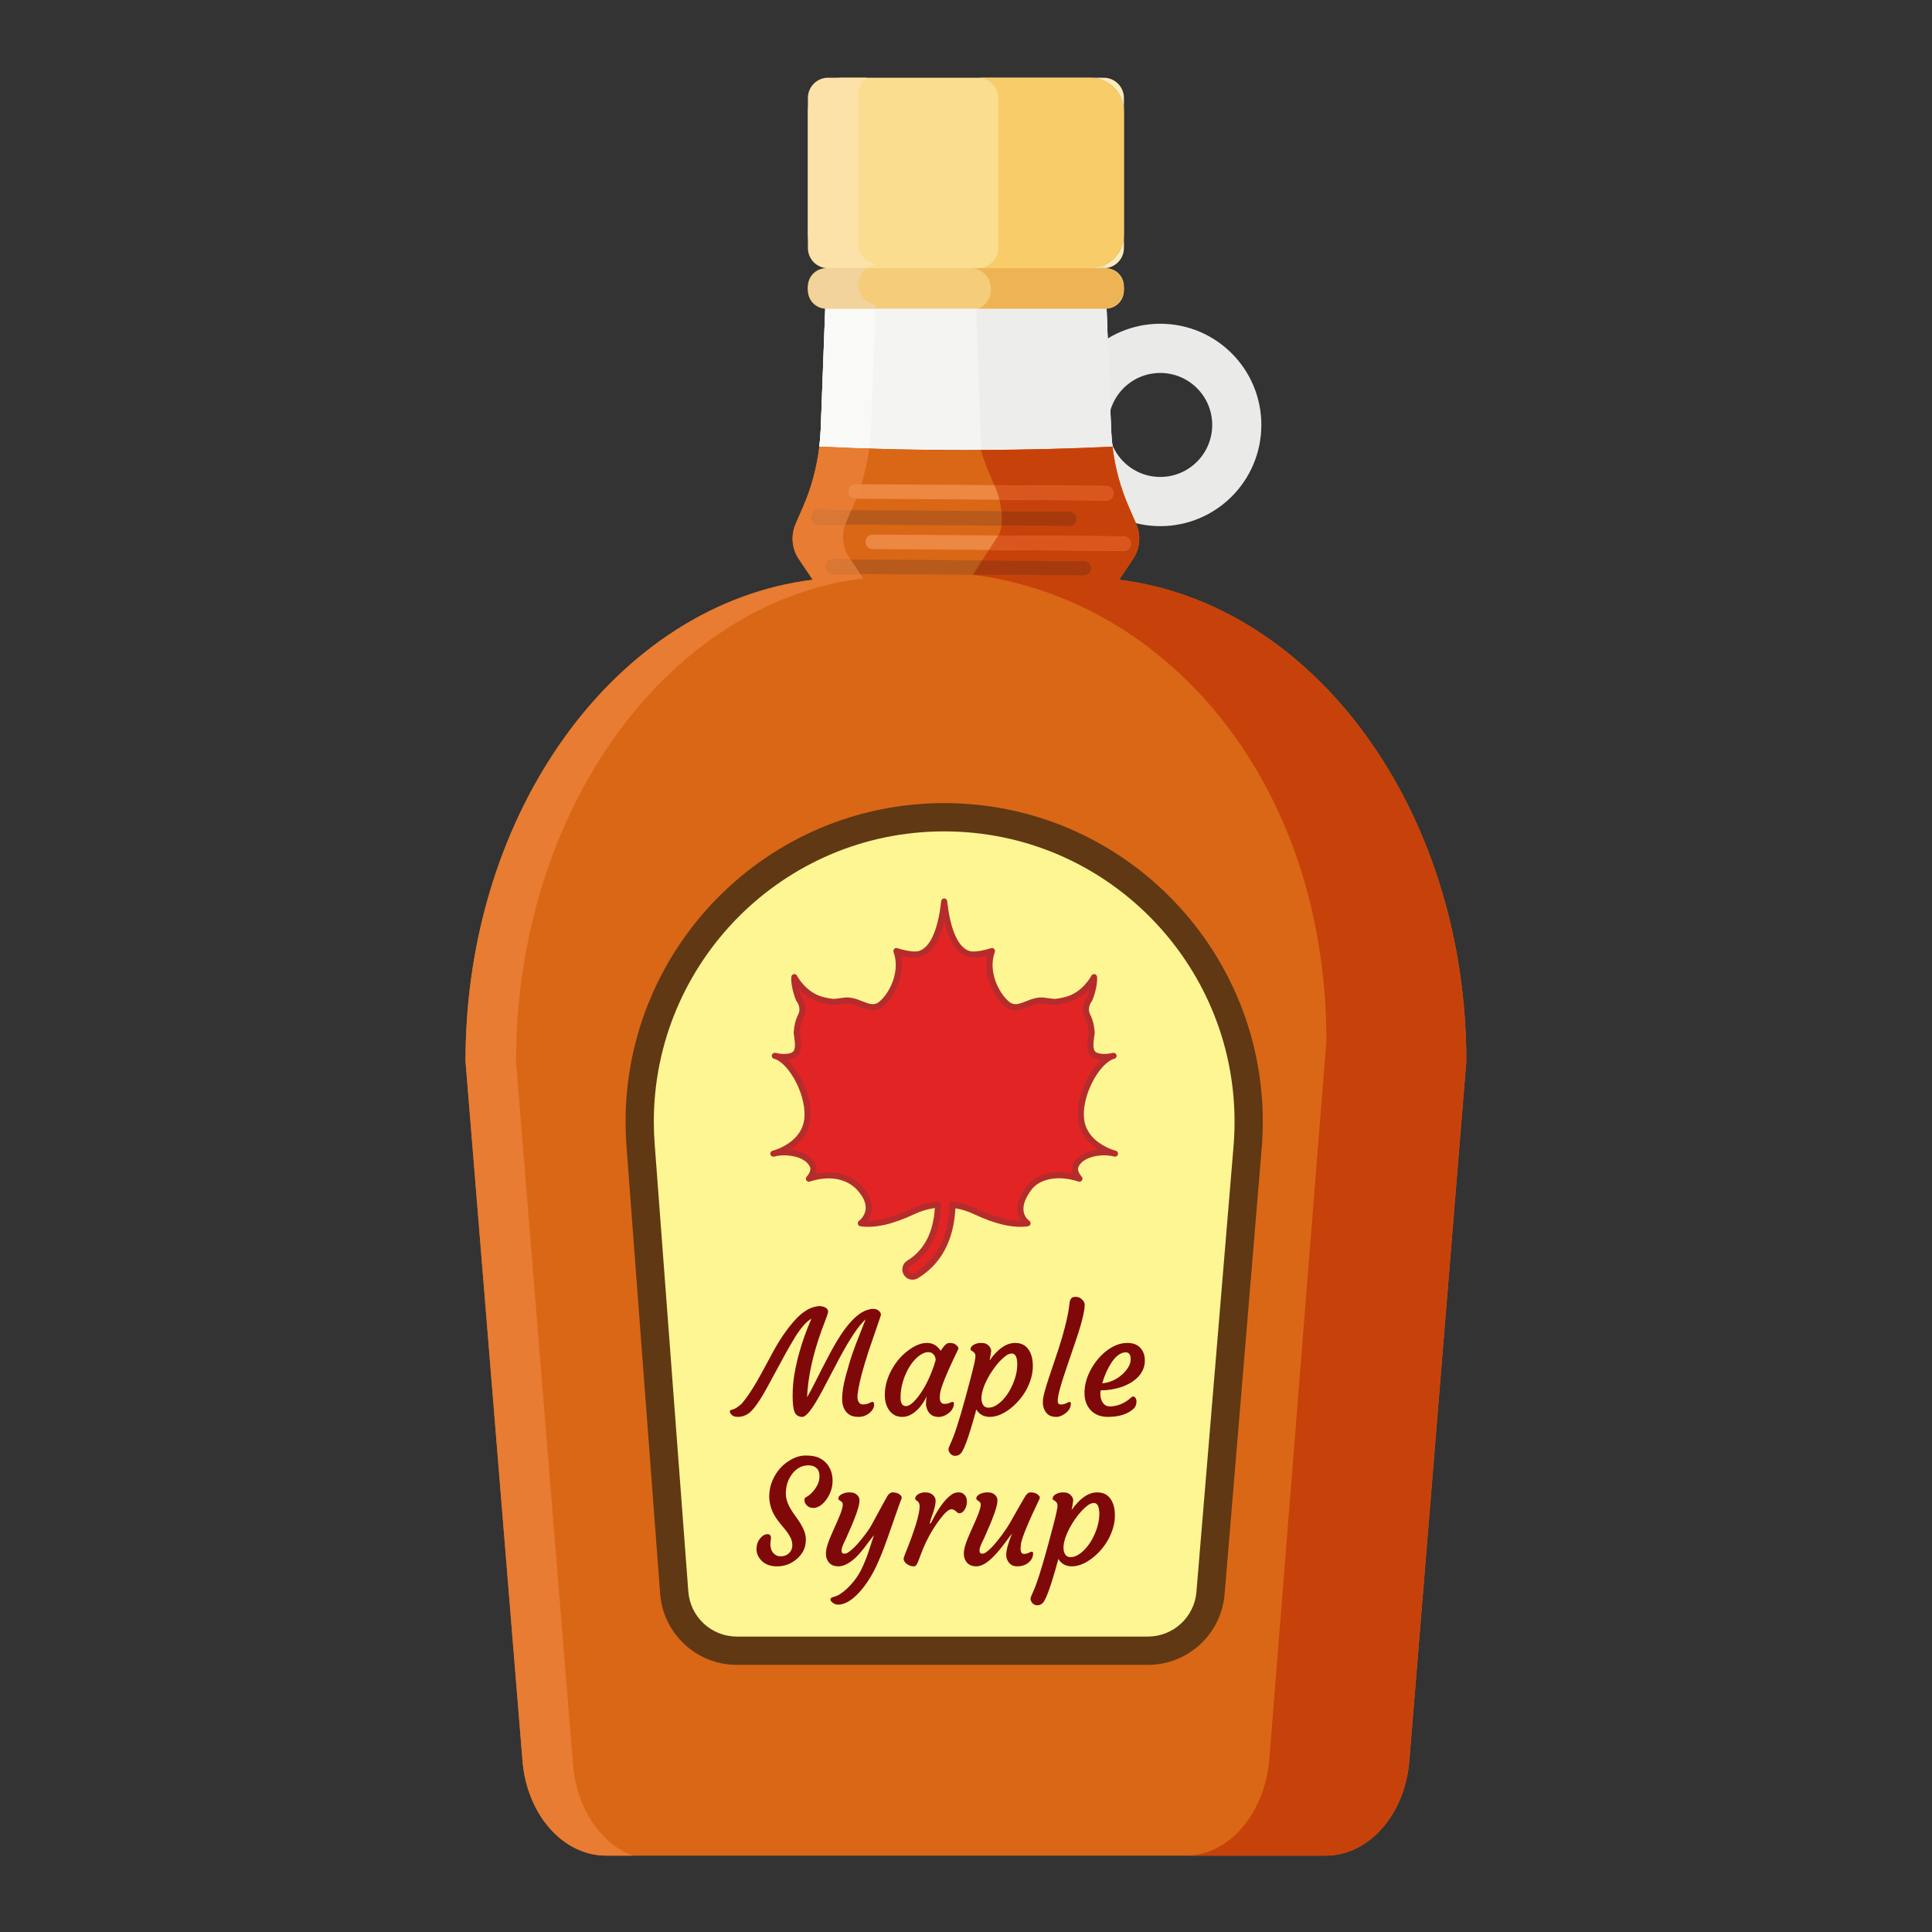 <svg xmlns="http://www.w3.org/2000/svg" xmlns:xlink="http://www.w3.org/1999/xlink" width="500" zoomAndPan="magnify" viewBox="0 0 375 375" height="500" preserveAspectRatio="xMidYMid meet" version="1.0"><rect x="0" y="0" width="375" height="375" fill="#333333" stroke="none"/><defs><clipPath id="7ffd6effc9"><path d="M 90.359 86 L 284.609 86 L 284.609 360.551 L 90.359 360.551 Z M 90.359 86 " clip-rule="nonzero"/></clipPath><clipPath id="e4dc269567"><path d="M 90.359 86 L 169 86 L 169 360.551 L 90.359 360.551 Z M 90.359 86 " clip-rule="nonzero"/></clipPath><clipPath id="0998814ff5"><path d="M 188 86 L 284.609 86 L 284.609 360.551 L 188 360.551 Z M 188 86 " clip-rule="nonzero"/></clipPath></defs><path fill="#eaeae8" d="M 225.207 92.574 C 219.641 92.574 215.129 88.055 215.129 82.48 C 215.129 76.906 219.641 72.391 225.207 72.391 C 230.777 72.391 235.289 76.906 235.289 82.48 C 235.289 88.055 230.777 92.574 225.207 92.574 M 225.207 62.84 C 214.371 62.84 205.59 71.633 205.59 82.48 C 205.59 93.328 214.371 102.125 225.207 102.125 C 236.043 102.125 244.828 93.328 244.828 82.48 C 244.828 71.633 236.043 62.84 225.207 62.84 " fill-opacity="1" fill-rule="nonzero"/><path fill="#f4f4f2" d="M 215.938 86.688 C 215.793 85.5 215.699 84.301 215.652 83.102 L 213.441 23.645 L 161.523 23.645 L 159.312 83.102 C 159.266 84.301 159.172 85.5 159.027 86.688 C 167.422 87.105 177.133 87.348 187.484 87.348 C 197.832 87.348 207.543 87.105 215.938 86.688 " fill-opacity="1" fill-rule="nonzero"/><path fill="#f4f4f2" d="M 215.938 86.688 C 215.793 85.5 215.699 84.301 215.652 83.102 L 213.441 23.645 L 161.523 23.645 L 159.312 83.102 C 159.266 84.301 159.172 85.5 159.027 86.688 C 167.422 87.105 177.133 87.348 187.484 87.348 C 197.832 87.348 207.543 87.105 215.938 86.688 " fill-opacity="1" fill-rule="nonzero"/><path fill="#ededeb" d="M 190.547 87.34 C 190.441 86.27 190.363 85.191 190.328 84.113 L 189.492 59.914 L 214.629 59.914 C 214.684 59.914 214.738 59.91 214.789 59.91 L 215.652 83.102 C 215.699 84.301 215.793 85.5 215.938 86.688 C 208.379 87.062 199.746 87.297 190.547 87.34 M 214.496 52.062 L 189.219 52.062 L 214.23 52.062 C 214.324 52.062 214.41 52.059 214.496 52.051 L 214.496 52.062 " fill-opacity="1" fill-rule="nonzero"/><path fill="#f9f9f7" d="M 168.836 85.965 C 168.98 84.773 169.078 83.578 169.121 82.375 L 169.984 59.145 C 168.086 58.871 166.625 57.242 166.625 55.266 C 166.625 53.188 168.234 51.488 170.273 51.352 L 170.277 51.324 C 168.234 51.188 166.625 49.492 166.625 47.414 L 166.625 23.645 L 161.523 23.645 L 159.312 83.102 C 159.266 84.301 159.172 85.5 159.027 86.688 C 162.082 86.844 165.312 86.973 168.68 87.07 C 168.738 86.703 168.793 86.336 168.836 85.965 " fill-opacity="1" fill-rule="nonzero"/><g clip-path="url(#7ffd6effc9)"><path fill="#da6716" d="M 217.219 112.531 L 219.988 108.41 C 221.27 106.496 221.488 103.883 220.547 101.715 L 219.078 98.336 C 217.484 94.676 216.426 90.742 215.938 86.688 C 207.543 87.105 197.832 87.348 187.484 87.348 C 177.133 87.348 167.422 87.105 159.027 86.688 C 158.539 90.742 157.48 94.676 155.887 98.336 L 154.418 101.715 C 153.477 103.883 153.695 106.496 154.977 108.41 L 157.746 112.531 C 119.914 117.188 90.352 157.242 90.352 205.965 L 101.418 341.777 C 102.27 352.23 109.277 360.176 117.641 360.176 L 257.324 360.176 C 265.688 360.176 272.695 352.23 273.547 341.777 L 284.613 205.965 C 284.613 157.242 255.051 117.188 217.219 112.531 " fill-opacity="1" fill-rule="nonzero"/></g><path fill="#fadd8f" d="M 211.598 52.062 L 163.367 52.062 C 159.75 52.062 156.812 49.121 156.812 45.5 L 156.812 21.652 C 156.812 18.027 159.75 15.086 163.367 15.086 L 211.598 15.086 C 215.215 15.086 218.152 18.027 218.152 21.652 L 218.152 45.5 C 218.152 49.121 215.215 52.062 211.598 52.062 " fill-opacity="1" fill-rule="nonzero"/><path fill="#fcebbc" d="M 214.496 52.051 L 214.473 51.398 C 216.652 50.332 218.152 48.09 218.152 45.5 L 218.152 21.652 C 218.152 18.027 215.215 15.086 211.598 15.086 L 214.23 15.086 C 216.398 15.086 218.152 16.848 218.152 19.016 L 218.152 48.137 C 218.152 50.219 216.539 51.918 214.496 52.051 " fill-opacity="1" fill-rule="nonzero"/><path fill="#eadaad" d="M 214.23 52.062 L 189.828 52.062 L 211.598 52.062 C 212.629 52.062 213.605 51.824 214.473 51.398 L 214.496 52.051 C 214.41 52.059 214.324 52.062 214.23 52.062 " fill-opacity="1" fill-rule="nonzero"/><path fill="#f7cc69" d="M 211.598 52.062 L 189.828 52.062 C 191.996 52.062 193.75 50.305 193.75 48.137 L 193.75 19.016 C 193.75 16.848 191.996 15.086 189.828 15.086 L 211.598 15.086 C 215.215 15.086 218.152 18.027 218.152 21.652 L 218.152 45.5 C 218.152 48.09 216.652 50.332 214.473 51.398 C 213.605 51.824 212.629 52.062 211.598 52.062 " fill-opacity="1" fill-rule="nonzero"/><path fill="#f4cc7a" d="M 214.629 59.914 L 160.336 59.914 C 158.387 59.914 156.812 58.332 156.812 56.387 L 156.812 55.586 C 156.812 53.641 158.387 52.062 160.336 52.062 L 214.629 52.062 C 216.578 52.062 218.152 53.641 218.152 55.586 L 218.152 56.387 C 218.152 58.332 216.578 59.914 214.629 59.914 " fill-opacity="1" fill-rule="nonzero"/><path fill="#edb354" d="M 214.23 59.914 L 189.941 59.914 C 191.344 59.316 192.332 57.922 192.332 56.297 L 192.332 55.988 C 192.332 53.82 190.578 52.062 188.41 52.062 L 214.23 52.062 C 216.398 52.062 218.152 53.82 218.152 55.988 C 218.152 58.156 216.398 59.914 214.23 59.914 " fill-opacity="1" fill-rule="nonzero"/><path fill="#b75a1c" d="M 210.418 111.715 L 210.406 111.715 L 161.715 111.379 C 160.938 111.375 160.312 110.738 160.32 109.961 C 160.324 109.184 160.953 108.562 161.727 108.562 L 161.734 108.562 L 210.426 108.898 C 211.203 108.906 211.824 109.543 211.82 110.32 C 211.816 111.09 211.191 111.715 210.418 111.715 " fill-opacity="1" fill-rule="nonzero"/><path fill="#b75a1c" d="M 207.613 102.121 L 207.602 102.121 L 158.91 101.781 C 158.137 101.777 157.512 101.141 157.516 100.367 C 157.52 99.594 158.148 98.969 158.922 98.969 L 158.934 98.969 L 207.621 99.305 C 208.398 99.309 209.023 99.945 209.016 100.723 C 209.012 101.5 208.387 102.121 207.613 102.121 " fill-opacity="1" fill-rule="nonzero"/><path fill="#ed8843" d="M 218.094 106.918 L 218.09 106.918 L 169.395 106.582 C 168.621 106.578 167.996 105.941 168 105.164 C 168.004 104.395 168.633 103.766 169.402 103.766 L 169.414 103.766 L 218.105 104.105 C 218.883 104.109 219.508 104.746 219.504 105.523 C 219.496 106.297 218.867 106.918 218.094 106.918 " fill-opacity="1" fill-rule="nonzero"/><path fill="#ed8843" d="M 214.723 97.133 L 214.711 97.133 L 166.023 96.797 C 165.246 96.789 164.621 96.156 164.625 95.379 C 164.633 94.605 165.258 93.98 166.035 93.98 L 166.039 93.98 L 214.734 94.32 C 215.508 94.324 216.133 94.957 216.129 95.738 C 216.125 96.508 215.496 97.133 214.723 97.133 " fill-opacity="1" fill-rule="nonzero"/><path fill="#fef693" d="M 222.816 320.398 L 143.016 320.398 C 136.645 320.398 131.344 315.484 130.871 309.121 L 124.332 222.234 C 121.754 187.906 148.879 158.625 183.266 158.625 C 217.84 158.625 245.035 188.211 242.16 222.707 L 234.957 309.215 C 234.434 315.535 229.152 320.398 222.816 320.398 " fill-opacity="1" fill-rule="nonzero"/><path fill="#603813" d="M 222.816 320.398 L 222.816 317.656 L 143.016 317.656 C 138.078 317.656 133.973 313.844 133.602 308.914 L 127.07 222.031 C 126.957 220.578 126.906 219.141 126.906 217.715 C 126.906 202.297 133.156 188.219 143.332 177.977 C 153.516 167.742 167.586 161.371 183.266 161.371 C 198.961 161.371 213.031 167.75 223.207 177.988 C 233.387 188.234 239.625 202.309 239.625 217.711 C 239.625 219.285 239.562 220.875 239.43 222.484 L 232.227 308.988 C 231.82 313.887 227.727 317.656 222.816 317.656 L 222.816 323.148 C 230.582 323.145 237.043 317.188 237.691 309.445 L 244.891 222.938 C 245.039 221.18 245.109 219.438 245.109 217.711 C 245.109 200.805 238.25 185.34 227.098 174.117 C 215.949 162.891 200.465 155.879 183.266 155.883 C 166.082 155.879 150.598 162.887 139.449 174.105 C 128.289 185.324 121.422 200.793 121.422 217.715 C 121.422 219.281 121.48 220.855 121.598 222.441 L 128.133 309.324 C 128.719 317.121 135.207 323.145 143.016 323.148 L 222.816 323.148 L 222.816 320.398 " fill-opacity="1" fill-rule="nonzero"/><path fill="#f1b48a" d="M 168.727 87.074 C 168.715 87.074 168.699 87.07 168.68 87.07 C 168.699 87.07 168.715 87.07 168.727 87.074 " fill-opacity="1" fill-rule="nonzero"/><path fill="#f3b68c" d="M 168.68 87.07 C 167.441 87.035 166.219 86.992 165.016 86.949 C 166.219 86.992 167.441 87.035 168.68 87.07 " fill-opacity="1" fill-rule="nonzero"/><g clip-path="url(#e4dc269567)"><path fill="#e77c32" d="M 122.824 360.176 L 117.641 360.176 C 109.277 360.176 102.27 352.23 101.418 341.777 L 90.352 205.965 C 90.352 157.242 119.914 117.188 157.746 112.531 L 154.977 108.41 C 154.223 107.281 153.836 105.918 153.836 104.543 C 153.836 103.578 154.031 102.609 154.418 101.715 L 155.887 98.336 C 157.48 94.676 158.539 90.742 159.027 86.688 C 160.957 86.785 162.957 86.871 165.016 86.949 C 166.219 86.992 167.441 87.035 168.68 87.07 C 168.699 87.07 168.715 87.074 168.727 87.074 C 168.398 89.43 167.883 91.746 167.184 93.988 L 166.039 93.98 L 166.035 93.98 C 165.258 93.98 164.633 94.605 164.625 95.379 C 164.621 96.156 165.246 96.789 166.023 96.797 L 166.191 96.797 C 166.035 97.199 165.867 97.598 165.699 97.992 L 165.254 99.012 L 158.934 98.969 L 158.922 98.969 C 158.148 98.969 157.52 99.594 157.516 100.367 C 157.512 101.141 158.137 101.777 158.91 101.781 L 164.059 101.816 C 163.32 103.902 163.586 106.309 164.785 108.109 L 165.109 108.59 L 161.734 108.562 L 161.727 108.562 C 160.953 108.562 160.324 109.184 160.32 109.961 C 160.312 110.738 160.938 111.375 161.715 111.379 L 166.996 111.414 L 167.555 112.254 C 129.723 116.926 100.16 157.164 100.16 206.113 L 111.227 342.539 C 111.914 351.023 116.625 357.863 122.824 360.176 " fill-opacity="1" fill-rule="nonzero"/></g><path fill="#d97735" d="M 166.996 111.414 L 161.715 111.379 C 160.938 111.375 160.312 110.738 160.32 109.961 C 160.324 109.184 160.953 108.562 161.727 108.562 L 161.734 108.562 L 165.109 108.59 L 166.996 111.414 " fill-opacity="1" fill-rule="nonzero"/><path fill="#d97735" d="M 164.059 101.816 L 158.91 101.781 C 158.137 101.777 157.512 101.141 157.516 100.367 C 157.52 99.594 158.148 98.969 158.922 98.969 L 158.934 98.969 L 165.254 99.012 L 164.227 101.383 C 164.164 101.527 164.109 101.672 164.059 101.816 " fill-opacity="1" fill-rule="nonzero"/><path fill="#ee8944" d="M 166.191 96.797 L 166.023 96.797 C 165.246 96.789 164.621 96.156 164.625 95.379 C 164.633 94.605 165.258 93.98 166.035 93.98 L 166.039 93.98 L 167.184 93.988 C 166.883 94.941 166.555 95.875 166.191 96.797 " fill-opacity="1" fill-rule="nonzero"/><path fill="#fce2a9" d="M 160.73 52.062 L 168.281 52.062 C 168.852 51.66 169.535 51.402 170.277 51.352 L 170.277 51.324 C 168.234 51.188 166.625 49.492 166.625 47.414 L 166.625 18.289 C 166.625 16.965 167.277 15.801 168.277 15.086 L 160.73 15.086 C 158.566 15.086 156.812 16.848 156.812 19.016 L 156.812 48.137 C 156.812 50.305 158.566 52.062 160.73 52.062 " fill-opacity="1" fill-rule="nonzero"/><path fill="#df9d6d" d="M 190.363 87.344 C 190.363 87.34 190.363 87.34 190.363 87.34 C 190.422 87.34 190.484 87.34 190.547 87.34 C 196.219 87.312 201.672 87.215 206.797 87.055 C 201.617 87.219 196.098 87.316 190.363 87.344 " fill-opacity="1" fill-rule="nonzero"/><path fill="#d9986a" d="M 190.547 87.34 C 199.746 87.297 208.379 87.062 215.938 86.688 C 213.035 86.832 209.98 86.957 206.797 87.055 C 201.672 87.215 196.219 87.312 190.547 87.34 " fill-opacity="1" fill-rule="nonzero"/><g clip-path="url(#0998814ff5)"><path fill="#c7420a" d="M 257.324 360.176 L 230.16 360.176 C 238.527 360.176 245.535 352.023 246.387 341.309 L 257.453 202.02 C 257.453 152.051 226.66 116.34 188.828 111.566 L 210.406 111.715 L 210.418 111.715 C 211.191 111.715 211.816 111.09 211.82 110.32 C 211.824 109.543 211.203 108.906 210.426 108.898 L 190.633 108.762 L 191.945 106.738 L 218.09 106.918 L 218.094 106.918 C 218.867 106.918 219.496 106.297 219.504 105.523 C 219.508 104.746 218.883 104.109 218.105 104.105 L 193.75 103.938 C 194.074 103.445 194.27 102.781 194.371 102.027 L 207.602 102.121 L 207.613 102.121 C 208.387 102.121 209.012 101.5 209.016 100.723 C 209.023 99.945 208.398 99.309 207.621 99.305 L 194.367 99.215 C 194.285 98.449 194.148 97.688 193.984 96.988 L 214.711 97.133 L 214.723 97.133 C 215.496 97.133 216.125 96.508 216.129 95.738 C 216.133 94.957 215.508 94.324 214.734 94.32 L 192.988 94.172 L 191.918 91.637 C 191.324 90.242 190.805 88.805 190.363 87.344 C 199.633 87.301 208.324 87.066 215.938 86.688 C 216.426 90.742 217.484 94.676 219.078 98.336 L 220.547 101.715 C 220.934 102.609 221.129 103.578 221.129 104.543 C 221.129 105.918 220.742 107.281 219.988 108.41 L 217.219 112.531 C 255.051 117.188 284.613 157.242 284.613 205.965 L 273.547 341.777 C 272.695 352.23 265.688 360.176 257.324 360.176 " fill-opacity="1" fill-rule="nonzero"/></g><path fill="#a73a0c" d="M 210.418 111.715 L 210.406 111.715 L 188.828 111.566 L 190.633 108.762 L 210.426 108.898 C 211.203 108.906 211.824 109.543 211.82 110.32 C 211.816 111.09 211.191 111.715 210.418 111.715 " fill-opacity="1" fill-rule="nonzero"/><path fill="#a73a0c" d="M 207.613 102.121 L 207.602 102.121 L 194.371 102.027 C 194.48 101.168 194.469 100.188 194.367 99.215 L 207.621 99.305 C 208.398 99.309 209.023 99.945 209.016 100.723 C 209.012 101.5 208.387 102.121 207.613 102.121 " fill-opacity="1" fill-rule="nonzero"/><path fill="#d9571e" d="M 218.094 106.918 L 218.09 106.918 L 191.945 106.738 L 193.75 103.938 L 218.105 104.105 C 218.883 104.109 219.508 104.746 219.504 105.523 C 219.496 106.297 218.867 106.918 218.094 106.918 " fill-opacity="1" fill-rule="nonzero"/><path fill="#d9571e" d="M 214.723 97.133 L 214.711 97.133 L 193.984 96.988 C 193.812 96.273 193.602 95.621 193.383 95.105 L 192.988 94.172 L 214.734 94.32 C 215.508 94.324 216.133 94.957 216.129 95.738 C 216.125 96.508 215.496 97.133 214.723 97.133 " fill-opacity="1" fill-rule="nonzero"/><path fill="#f2d39c" d="M 160.73 59.914 L 169.957 59.914 L 169.984 59.145 C 168.086 58.871 166.625 57.242 166.625 55.266 C 166.625 53.938 167.277 52.77 168.281 52.062 L 160.73 52.062 C 158.566 52.062 156.812 53.82 156.812 55.988 C 156.812 58.156 158.566 59.914 160.73 59.914 " fill-opacity="1" fill-rule="nonzero"/><path fill="#e22424" d="M 209.91 217.684 C 209.066 212.828 212.902 205.781 216.152 204.938 C 216.152 204.938 213.66 205.57 212.355 204.684 C 211.051 203.797 211.977 200.801 211.895 200.336 C 211.809 199.871 211.852 198.73 211.051 197.086 C 210.246 195.441 211.473 193.961 211.473 193.961 C 211.473 193.961 212.484 191.598 212.355 189.66 C 212.355 189.66 210.52 193.281 206.707 194.129 C 204.496 194.625 204.867 194.496 202.578 194.215 C 199.844 193.883 197.645 196.715 195.453 194.855 C 193.262 192.996 191.109 188.562 192.543 184.59 C 192.543 184.59 189.504 185.609 188.016 185.156 C 187.09 184.875 184.223 183.746 183.266 174.969 C 182.309 183.746 179.445 184.875 178.516 185.156 C 177.031 185.609 173.992 184.59 173.992 184.59 C 175.426 188.562 173.27 192.996 171.078 194.855 C 168.887 196.715 166.688 193.883 163.957 194.215 C 161.668 194.496 162.039 194.625 159.828 194.129 C 156.012 193.281 154.176 189.66 154.176 189.66 C 154.051 191.598 155.062 193.961 155.062 193.961 C 155.062 193.961 156.285 195.441 155.484 197.086 C 154.684 198.73 154.727 199.871 154.641 200.336 C 154.555 200.801 155.484 203.797 154.176 204.684 C 152.871 205.57 150.383 204.938 150.383 204.938 C 153.629 205.781 157.469 212.828 156.625 217.684 C 155.805 222.379 150.453 223.836 150.109 223.926 C 152.555 223.258 156.68 223.824 157.762 226.293 C 158.281 227.484 157.004 228.785 157.004 228.785 C 161.906 227.191 165.168 228.824 166.699 230.457 C 170.789 234.82 167.078 237.438 167.078 237.438 C 170.258 237.926 174.145 236.602 177.312 235.105 C 178.828 234.387 180.438 233.961 182.07 233.82 C 181.898 239.176 180.004 242.996 176.398 245.195 C 175.734 245.598 175.527 246.469 175.93 247.129 C 176.195 247.562 176.656 247.805 177.129 247.805 C 177.379 247.805 177.629 247.738 177.859 247.598 C 182.355 244.852 184.707 240.246 184.887 233.859 C 186.371 234.035 187.836 234.449 189.223 235.105 C 192.391 236.602 196.277 237.926 199.453 237.438 C 199.453 237.438 196.082 235.328 199.832 230.457 C 201.199 228.684 204.625 227.191 209.531 228.785 C 209.531 228.785 208.254 227.484 208.77 226.293 C 209.852 223.824 213.98 223.258 216.426 223.926 C 216.082 223.836 210.727 222.379 209.91 217.684 " fill-opacity="1" fill-rule="nonzero"/><path fill="#b52c2c" d="M 155.219 200.438 L 155.215 200.441 Z M 211.316 200.434 L 211.316 200.441 Z M 182.07 233.234 C 182.219 233.234 182.363 233.293 182.469 233.395 C 182.594 233.508 182.66 233.672 182.656 233.84 C 182.477 239.398 180.477 243.391 176.699 245.695 C 176.316 245.93 176.195 246.438 176.43 246.824 C 176.578 247.07 176.84 247.219 177.129 247.219 C 177.281 247.219 177.426 247.176 177.555 247.098 C 181.859 244.469 184.129 240.008 184.301 233.844 C 184.309 233.68 184.379 233.523 184.504 233.422 C 184.629 233.309 184.789 233.258 184.953 233.277 C 186.527 233.465 188.047 233.898 189.473 234.57 C 192.844 236.172 195.824 236.98 198.176 236.949 C 197.906 236.559 197.656 236.047 197.543 235.41 C 197.262 233.828 197.875 232.043 199.367 230.102 C 200.715 228.355 203.785 226.844 208.242 227.824 C 208.047 227.301 207.965 226.68 208.234 226.059 C 209.023 224.25 211.105 223.367 213.188 223.137 C 211.551 222.121 209.793 220.438 209.336 217.781 C 208.609 213.621 211.008 208.254 213.754 205.723 C 213.148 205.664 212.527 205.508 212.027 205.168 C 210.734 204.293 211.051 202.223 211.238 200.988 C 211.273 200.773 211.312 200.508 211.312 200.418 C 211.293 200.312 211.281 200.188 211.27 200.043 C 211.211 199.492 211.121 198.574 210.52 197.344 C 209.672 195.59 210.688 194.035 210.957 193.668 C 211.047 193.449 211.332 192.707 211.543 191.809 C 210.555 192.934 208.996 194.223 206.836 194.703 C 204.965 195.117 204.824 195.113 203.516 194.934 C 203.246 194.895 202.918 194.848 202.504 194.797 C 201.508 194.68 200.539 195.059 199.602 195.43 C 198.203 195.984 196.617 196.609 195.074 195.305 C 193.02 193.562 190.797 189.5 191.684 185.449 C 190.598 185.73 188.93 186.043 187.848 185.715 C 185.688 185.059 184.156 182.699 183.266 178.684 C 182.379 182.699 180.84 185.059 178.688 185.715 C 177.605 186.043 175.934 185.73 174.848 185.449 C 175.738 189.5 173.512 193.562 171.457 195.305 C 169.918 196.609 168.332 195.984 166.93 195.43 C 165.996 195.059 165.027 194.68 164.031 194.797 C 163.613 194.848 163.285 194.895 163.016 194.934 C 161.707 195.113 161.566 195.117 159.699 194.703 C 157.539 194.223 155.98 192.93 154.988 191.809 C 155.199 192.707 155.488 193.449 155.574 193.668 C 155.844 194.031 156.863 195.59 156.012 197.344 C 155.414 198.574 155.32 199.492 155.266 200.043 C 155.254 200.188 155.242 200.312 155.219 200.418 C 155.223 200.508 155.262 200.773 155.293 200.988 C 155.48 202.223 155.797 204.293 154.504 205.168 C 154.004 205.508 153.387 205.664 152.777 205.723 C 155.527 208.254 157.926 213.621 157.199 217.781 C 156.738 220.438 154.984 222.121 153.348 223.137 C 155.43 223.367 157.508 224.25 158.301 226.059 C 158.57 226.68 158.488 227.305 158.289 227.828 C 163.469 226.715 166.328 229.203 167.125 230.059 C 168.648 231.684 169.34 233.289 169.184 234.832 C 169.09 235.727 168.727 236.438 168.355 236.949 C 170.703 236.98 173.684 236.172 177.059 234.57 C 178.621 233.836 180.289 233.387 182.02 233.238 Z M 177.129 248.387 C 176.43 248.387 175.793 248.035 175.43 247.434 C 174.859 246.496 175.152 245.266 176.09 244.695 C 179.355 242.703 181.16 239.266 181.453 234.48 C 180.098 234.664 178.789 235.051 177.559 235.633 C 173.316 237.641 169.758 238.441 166.988 238.016 C 166.75 237.98 166.562 237.805 166.508 237.57 C 166.457 237.336 166.543 237.094 166.742 236.957 C 166.75 236.949 167.883 236.121 168.02 234.695 C 168.133 233.508 167.547 232.219 166.273 230.859 C 165.52 230.059 162.641 227.57 157.18 229.344 C 156.926 229.426 156.645 229.32 156.508 229.094 C 156.363 228.859 156.395 228.562 156.586 228.375 C 156.594 228.363 157.574 227.324 157.223 226.527 C 156.297 224.402 152.547 223.895 150.324 224.477 L 150.25 224.492 C 149.941 224.574 149.621 224.387 149.539 224.078 C 149.457 223.762 149.645 223.445 149.953 223.359 L 150.008 223.344 C 150.578 223.188 155.32 221.762 156.047 217.582 C 156.84 212.992 153.156 206.262 150.234 205.504 C 149.926 205.422 149.734 205.105 149.816 204.789 C 149.898 204.477 150.215 204.289 150.527 204.367 C 151.152 204.523 152.961 204.805 153.848 204.199 C 154.527 203.738 154.262 201.996 154.137 201.164 C 154.062 200.676 154.031 200.434 154.066 200.23 C 154.082 200.152 154.086 200.051 154.102 199.93 C 154.16 199.34 154.27 198.246 154.961 196.832 C 155.578 195.555 154.652 194.383 154.609 194.336 L 154.527 194.195 C 154.48 194.09 153.457 191.676 153.594 189.621 C 153.613 189.355 153.801 189.137 154.059 189.082 C 154.32 189.031 154.582 189.156 154.699 189.391 C 154.715 189.426 156.465 192.785 159.953 193.559 C 161.656 193.938 161.68 193.938 162.855 193.77 C 163.129 193.734 163.461 193.688 163.887 193.633 C 165.176 193.477 166.336 193.934 167.363 194.34 C 168.852 194.93 169.742 195.223 170.703 194.406 C 172.621 192.781 174.816 188.602 173.438 184.793 C 173.363 184.582 173.414 184.344 173.57 184.184 C 173.73 184.023 173.965 183.965 174.176 184.039 C 174.973 184.301 177.277 184.922 178.348 184.594 C 180.539 183.93 182.078 180.488 182.684 174.906 C 182.719 174.609 182.969 174.383 183.266 174.383 C 183.566 174.383 183.816 174.609 183.848 174.906 C 184.457 180.488 185.996 183.93 188.188 184.594 C 189.262 184.922 191.559 184.301 192.355 184.039 C 192.57 183.965 192.801 184.023 192.961 184.184 C 193.117 184.344 193.172 184.582 193.09 184.793 C 191.715 188.602 193.914 192.781 195.832 194.406 C 196.793 195.223 197.684 194.93 199.172 194.34 C 200.195 193.934 201.355 193.477 202.645 193.633 C 203.07 193.688 203.402 193.734 203.68 193.77 C 204.852 193.934 204.879 193.938 206.582 193.559 C 210.082 192.781 211.816 189.426 211.832 189.391 C 211.953 189.156 212.215 189.031 212.473 189.082 C 212.734 189.137 212.922 189.355 212.941 189.621 C 213.07 191.676 212.051 194.09 212.008 194.195 L 211.922 194.34 C 211.883 194.383 210.953 195.555 211.574 196.832 C 212.266 198.246 212.371 199.34 212.434 199.93 C 212.445 200.051 212.453 200.152 212.469 200.23 C 212.504 200.434 212.473 200.676 212.398 201.164 C 212.27 201.996 212.004 203.738 212.684 204.199 C 213.574 204.805 215.383 204.527 216.004 204.367 C 216.32 204.289 216.637 204.477 216.715 204.789 C 216.797 205.105 216.609 205.422 216.297 205.504 C 213.379 206.262 209.688 212.992 210.484 217.582 C 211.211 221.762 215.957 223.188 216.523 223.344 L 216.582 223.359 C 216.891 223.445 217.074 223.762 216.992 224.078 C 216.91 224.387 216.59 224.574 216.281 224.492 L 216.207 224.477 C 213.988 223.895 210.238 224.402 209.309 226.527 C 208.965 227.32 209.938 228.363 209.945 228.375 C 210.137 228.562 210.172 228.859 210.027 229.094 C 209.891 229.32 209.605 229.426 209.352 229.344 C 204.973 227.922 201.652 229.059 200.297 230.816 C 199.023 232.473 198.48 233.938 198.691 235.18 C 198.895 236.363 199.734 236.918 199.77 236.941 C 199.973 237.07 200.074 237.32 200.027 237.559 C 199.977 237.793 199.781 237.977 199.543 238.016 C 196.77 238.441 193.215 237.641 188.973 235.633 C 187.855 235.105 186.668 234.734 185.445 234.531 C 185.121 240.781 182.676 245.344 178.164 248.098 C 177.852 248.289 177.492 248.387 177.129 248.387 " fill-opacity="1" fill-rule="nonzero"/><path fill="#7f0808" d="M 169.32 272.105 C 169.551 272.105 169.664 272.266 169.664 272.59 C 169.664 272.918 169.602 273.184 169.484 273.395 C 169.367 273.605 169.227 273.801 169.074 273.973 C 168.918 274.148 168.719 274.312 168.484 274.469 C 167.922 274.832 167.336 275.016 166.719 275.016 C 166.102 275.016 165.613 274.941 165.25 274.789 C 164.891 274.641 164.574 274.41 164.312 274.113 C 163.742 273.477 163.457 272.605 163.457 271.484 C 163.457 270.297 163.688 268.84 164.148 267.121 C 164.605 265.406 165.043 263.938 165.469 262.711 C 165.895 261.488 166.332 260.324 166.781 259.219 L 168.016 256.07 C 166.664 257.289 164.949 259.848 162.867 263.75 L 159.551 270.043 C 157.773 273.359 156.508 275.016 155.75 275.016 C 155.004 275.016 154.5 274.699 154.223 274.055 C 153.977 273.441 153.852 272.398 153.852 270.93 C 153.852 269.457 153.969 268.051 154.203 266.695 C 154.438 265.348 154.73 264.023 155.086 262.734 C 155.711 260.453 156.516 258.191 157.504 255.945 C 156.547 256.484 155.477 257.691 154.305 259.562 C 153.41 261.055 152.781 262.145 152.41 262.832 L 148.871 269.359 C 147.398 272.039 146.215 273.695 145.316 274.328 C 144.668 274.789 143.969 275.016 143.219 275.016 C 142.578 275.016 142.117 274.816 141.832 274.41 C 141.723 274.246 141.664 274.098 141.664 273.957 C 141.664 273.82 141.707 273.738 141.789 273.711 C 142.359 273.559 142.758 273.391 142.992 273.223 C 143.223 273.055 143.457 272.883 143.684 272.703 C 143.914 272.523 144.25 272.145 144.684 271.562 C 145.125 270.977 145.598 270.281 146.113 269.457 C 146.625 268.641 147.16 267.723 147.719 266.703 L 149.461 263.488 C 151.07 260.379 152.754 257.879 154.512 256.004 C 155.133 255.336 155.75 254.816 156.352 254.449 C 156.957 254.02 157.656 253.73 158.449 253.586 C 158.672 253.539 158.875 253.512 159.059 253.512 C 159.25 253.512 159.461 253.543 159.691 253.598 C 159.926 253.652 160.129 253.738 160.305 253.855 C 160.707 254.133 160.824 254.5 160.66 254.957 C 160.586 255.234 160.445 255.645 160.234 256.195 L 159.492 258.16 C 157.762 262.941 156.816 267.289 156.652 271.211 C 157.137 270.379 157.629 269.465 158.121 268.477 L 159.672 265.414 L 161.309 262.293 C 163.824 257.625 166.16 254.949 168.316 254.273 C 168.766 254.125 169.141 254.051 169.441 254.051 C 169.746 254.051 169.98 254.09 170.156 254.168 C 170.332 254.246 170.484 254.344 170.625 254.461 C 170.941 254.754 171.055 255.059 170.953 255.363 C 170.852 255.672 170.723 256.059 170.555 256.539 L 168.562 262.348 L 167.852 264.629 C 167.066 267.27 166.598 269.293 166.453 270.703 C 166.398 271.301 166.461 271.766 166.652 272.098 C 166.836 272.43 167.098 272.598 167.426 272.598 C 167.754 272.598 168.012 272.574 168.203 272.523 C 168.387 272.473 168.551 272.418 168.688 272.352 L 169.047 272.188 C 169.145 272.129 169.238 272.105 169.32 272.105 " fill-opacity="1" fill-rule="nonzero"/><path fill="#7f0808" d="M 174.797 271.277 C 174.797 272.379 175.148 272.926 175.852 272.926 C 176.391 272.926 177.055 272.469 177.84 271.555 C 178.996 270.211 180.016 268.395 180.902 266.113 C 181.184 265.398 181.422 264.684 181.617 263.973 C 181.582 263.348 181.32 262.891 180.836 262.598 C 180.672 262.5 180.422 262.449 180.098 262.449 C 179.773 262.449 179.395 262.566 178.957 262.801 C 178.527 263.043 178.105 263.367 177.699 263.777 C 177.289 264.191 176.91 264.676 176.559 265.242 C 176.207 265.805 175.898 266.418 175.633 267.078 C 175.074 268.488 174.797 269.887 174.797 271.277 Z M 182.41 271.227 C 182.41 272.07 182.711 272.492 183.305 272.492 C 183.719 272.492 184.059 272.422 184.324 272.297 C 184.598 272.168 184.773 272.105 184.867 272.105 C 185.062 272.105 185.156 272.207 185.156 272.41 C 185.156 273.195 184.746 273.871 183.922 274.441 C 183.055 275.039 182.164 275.18 181.258 274.879 C 180.664 274.668 180.223 274.215 179.941 273.52 C 179.805 273.164 179.734 272.84 179.734 272.543 C 179.734 272.07 179.781 271.566 179.875 271.031 C 179.023 272.773 177.965 273.973 176.703 274.633 C 176.199 274.891 175.664 275.016 175.098 275.016 C 174.527 275.016 174.039 274.898 173.621 274.664 C 173.207 274.434 172.852 274.113 172.559 273.695 C 171.965 272.84 171.691 271.758 171.75 270.457 C 171.805 268.824 172.285 267.227 173.188 265.66 C 174.023 264.195 175.074 263 176.348 262.074 C 177.621 261.133 178.809 260.66 179.914 260.66 C 181.02 260.66 181.914 261.168 182.59 262.188 C 183.223 261.168 183.777 260.66 184.266 260.66 C 184.785 260.66 185.18 260.758 185.441 260.949 C 185.945 261.312 186.125 261.637 185.98 261.906 C 183.684 266.617 182.504 269.551 182.438 270.703 C 182.422 270.867 182.41 271.043 182.41 271.227 " fill-opacity="1" fill-rule="nonzero"/><path fill="#7f0808" d="M 191.613 267.715 C 191.281 268.359 191.008 269.004 190.805 269.645 C 190.598 270.285 190.496 270.871 190.496 271.402 C 190.496 271.934 190.609 272.375 190.836 272.715 C 191.066 273.059 191.406 273.23 191.852 273.23 C 192.301 273.23 192.75 273.109 193.191 272.867 C 193.633 272.625 194.062 272.297 194.48 271.883 C 194.895 271.473 195.285 270.988 195.648 270.434 C 196.012 269.879 196.32 269.293 196.59 268.672 C 197.164 267.312 197.453 266.027 197.453 264.809 C 197.453 264.152 197.363 263.637 197.191 263.27 C 197.016 262.906 196.75 262.719 196.391 262.719 C 196.027 262.719 195.648 262.859 195.258 263.137 C 194.863 263.418 194.453 263.789 194.02 264.254 C 193.59 264.715 193.168 265.246 192.746 265.848 C 192.324 266.445 191.949 267.07 191.613 267.715 Z M 189.492 273.574 C 189.477 273.711 189.277 274.438 188.898 275.746 C 188.516 277.055 188.195 278.098 187.945 278.863 C 187.363 280.586 186.891 281.656 186.516 282.082 C 186.215 282.41 185.848 282.574 185.418 282.574 C 184.895 282.574 184.496 282.316 184.227 281.805 C 184.141 281.656 184.098 281.496 184.098 281.316 C 184.098 281.137 184.234 280.75 184.512 280.156 C 185.23 278.645 186.199 275.668 187.406 271.227 C 187.891 269.465 188.211 268.27 188.367 267.641 L 188.809 265.922 C 189.09 264.789 189.258 264.016 189.309 263.605 C 189.359 263.199 189.332 262.914 189.234 262.742 C 189.133 262.574 189.02 262.445 188.891 262.355 C 188.762 262.27 188.645 262.195 188.531 262.129 C 188.422 262.066 188.375 261.949 188.395 261.777 C 188.414 261.609 188.488 261.453 188.621 261.312 C 188.754 261.172 188.922 261.051 189.121 260.949 C 189.535 260.758 189.949 260.66 190.367 260.66 C 190.781 260.66 191.109 260.711 191.344 260.809 C 191.582 260.91 191.781 261.051 191.934 261.223 C 192.266 261.578 192.414 261.93 192.375 262.27 C 192.285 262.973 192.184 263.578 192.074 264.078 C 193.672 261.801 195.336 260.66 197.055 260.66 C 198.617 260.66 199.664 261.473 200.195 263.094 C 200.379 263.66 200.473 264.352 200.473 265.168 C 200.473 265.98 200.348 266.801 200.102 267.621 C 199.855 268.438 199.52 269.215 199.102 269.949 C 198.68 270.68 198.188 271.355 197.633 271.973 C 197.07 272.59 196.48 273.133 195.859 273.59 C 194.543 274.539 193.297 275.016 192.125 275.016 C 190.957 275.016 190.078 274.535 189.492 273.574 " fill-opacity="1" fill-rule="nonzero"/><path fill="#7f0808" d="M 203.188 274.328 C 202.957 274.094 202.777 273.789 202.633 273.418 C 202.492 273.047 202.418 272.617 202.418 272.125 C 202.418 271.637 202.535 270.977 202.754 270.156 C 202.98 269.328 203.266 268.391 203.617 267.336 L 204.766 263.914 C 206.402 259.152 207.352 255.469 207.605 252.871 C 207.688 252.102 208.062 251.715 208.73 251.715 C 209.152 251.715 209.5 251.816 209.773 252.02 C 210.309 252.422 210.562 252.871 210.543 253.363 C 210.523 253.855 210.438 254.461 210.281 255.168 C 210.129 255.883 209.926 256.652 209.68 257.496 C 209.434 258.332 209.148 259.219 208.828 260.152 L 206.934 265.73 C 205.844 268.898 205.301 270.945 205.301 271.871 C 205.301 272.367 205.504 272.613 205.906 272.613 C 206.293 272.613 206.637 272.531 206.957 272.367 C 207.27 272.203 207.473 272.121 207.566 272.121 C 207.762 272.121 207.852 272.215 207.852 272.41 C 207.852 273.223 207.438 273.902 206.605 274.453 C 206.047 274.832 205.539 275.016 205.078 275.016 C 204.613 275.016 204.242 274.961 203.957 274.852 C 203.672 274.746 203.414 274.57 203.188 274.328 " fill-opacity="1" fill-rule="nonzero"/><path fill="#7f0808" d="M 218.516 262.488 C 217.555 262.488 216.633 263.145 215.746 264.465 C 214.996 265.602 214.391 266.949 213.934 268.504 C 215.461 268.348 216.789 267.746 217.914 266.695 C 218.949 265.703 219.465 264.754 219.465 263.848 C 219.465 262.941 219.148 262.488 218.516 262.488 Z M 210.504 270.07 C 210.539 269.273 210.672 268.512 210.898 267.785 C 211.129 267.055 211.438 266.352 211.82 265.668 C 212.203 264.984 212.652 264.34 213.172 263.727 C 213.691 263.121 214.25 262.586 214.855 262.129 C 216.164 261.148 217.484 260.66 218.82 260.66 C 220.387 260.66 221.43 261.309 221.949 262.598 C 222.133 263.035 222.219 263.559 222.211 264.156 C 222.199 264.754 222.086 265.309 221.867 265.816 C 221.645 266.324 221.344 266.789 220.953 267.203 C 220.562 267.625 220.102 267.996 219.566 268.328 C 219.031 268.656 218.449 268.938 217.816 269.164 C 216.52 269.621 215.125 269.863 213.648 269.875 C 213.609 270.008 213.586 270.199 213.574 270.457 C 213.57 270.715 213.598 271 213.656 271.316 C 213.723 271.629 213.832 271.91 213.992 272.16 C 214.32 272.711 214.793 272.984 215.414 272.984 C 216.477 272.984 217.512 272.672 218.516 272.047 C 218.875 271.84 219.164 271.621 219.387 271.398 C 219.613 271.172 219.805 271.062 219.969 271.062 C 220.137 271.062 220.281 271.156 220.402 271.355 C 220.527 271.555 220.59 271.777 220.59 272.023 C 220.59 272.508 220.453 272.926 220.18 273.285 C 219.023 274.441 217.309 275.016 215.031 275.016 C 213.688 275.016 212.609 274.617 211.793 273.809 C 210.879 272.891 210.445 271.648 210.504 270.07 " fill-opacity="1" fill-rule="nonzero"/><path fill="#7f0808" d="M 149.648 298.547 L 149.523 299.602 C 149.523 300.715 149.895 301.469 150.637 301.871 C 150.891 302.008 151.199 302.078 151.555 302.078 C 151.91 302.078 152.234 302.016 152.516 301.891 C 152.797 301.766 153.035 301.605 153.215 301.406 C 153.598 300.992 153.789 300.516 153.789 299.973 C 153.789 299.434 153.68 298.945 153.461 298.504 C 153.246 298.062 152.969 297.625 152.641 297.184 L 151.539 295.84 C 150.652 294.777 150.059 293.809 149.758 292.934 C 149.453 292.059 149.305 291.254 149.305 290.52 C 149.305 289.789 149.395 289.094 149.57 288.441 C 149.75 287.785 150 287.164 150.32 286.574 C 150.641 285.98 151.027 285.438 151.473 284.945 C 151.918 284.449 152.418 284.023 152.969 283.668 C 154.113 282.895 155.25 282.512 156.371 282.512 C 157.5 282.512 158.375 282.668 159.008 282.977 C 159.641 283.289 160.145 283.684 160.527 284.16 C 161.242 285.059 161.602 286.145 161.602 287.418 C 161.602 288.598 161.27 289.711 160.602 290.758 C 159.984 291.707 159.301 292.312 158.539 292.57 C 158.375 292.652 158.148 292.691 157.859 292.691 C 157.574 292.691 157.332 292.648 157.133 292.562 C 156.938 292.477 156.762 292.359 156.621 292.211 C 156.297 291.891 156.137 291.543 156.137 291.168 C 156.137 290.91 156.215 290.742 156.371 290.66 C 157.066 290.285 157.672 289.738 158.184 289.023 C 158.742 288.246 159.035 287.469 159.059 286.695 C 159.09 285.922 158.902 285.348 158.508 284.977 C 158.105 284.605 157.582 284.422 156.922 284.422 C 156.262 284.422 155.668 284.57 155.137 284.867 C 154.605 285.168 154.148 285.566 153.766 286.07 C 152.941 287.152 152.531 288.43 152.531 289.902 C 152.531 290.883 152.871 291.918 153.543 293.012 C 153.828 293.477 154.137 293.938 154.469 294.391 C 154.805 294.844 155.121 295.305 155.414 295.781 C 156.078 296.891 156.414 297.887 156.414 298.766 C 156.414 299.645 156.258 300.387 155.941 300.992 C 155.625 301.598 155.207 302.125 154.684 302.57 C 153.559 303.543 152.277 304.027 150.84 304.027 C 149.484 304.027 148.441 303.625 147.715 302.816 C 147.129 302.172 146.836 301.461 146.836 300.703 C 146.836 299.879 147.066 299.184 147.535 298.613 C 147.895 298.184 148.234 297.93 148.562 297.848 C 149.285 297.652 149.648 297.887 149.648 298.547 " fill-opacity="1" fill-rule="nonzero"/><path fill="#7f0808" d="M 160.477 302.555 C 160.363 302.258 160.312 301.91 160.312 301.52 C 160.312 301.133 160.375 300.695 160.512 300.219 C 160.645 299.734 160.812 299.234 161.023 298.711 C 161.234 298.188 161.465 297.652 161.711 297.102 L 162.449 295.453 C 163.406 293.34 163.754 292.086 163.508 291.691 C 163.398 291.516 163.195 291.34 162.891 291.168 C 162.777 291.105 162.727 290.992 162.727 290.832 C 162.727 290.672 162.793 290.516 162.926 290.371 C 163.059 290.223 163.23 290.094 163.441 289.984 C 163.887 289.777 164.336 289.668 164.785 289.668 C 165.234 289.668 165.574 289.715 165.805 289.812 C 166.039 289.91 166.23 290.031 166.375 290.176 C 166.676 290.48 166.828 290.812 166.828 291.184 C 166.828 291.547 166.77 291.957 166.652 292.41 C 166.531 292.863 166.375 293.355 166.184 293.891 C 165.992 294.418 165.781 294.969 165.551 295.535 C 164.922 297.02 164.496 298 164.277 298.477 L 163.77 299.535 C 163.488 300.168 163.344 300.609 163.344 300.867 C 163.344 301.125 163.383 301.305 163.465 301.41 C 163.547 301.516 163.699 301.57 163.91 301.57 C 164.129 301.57 164.367 301.488 164.625 301.324 C 164.887 301.156 165.168 300.938 165.469 300.66 C 165.773 300.387 166.082 300.07 166.414 299.707 C 166.734 299.344 167.051 298.969 167.363 298.57 C 168.176 297.566 168.781 296.703 169.176 295.977 C 171.152 292.332 172.199 290.426 172.316 290.262 C 172.621 289.867 172.926 289.668 173.23 289.668 C 173.535 289.668 173.805 289.707 174.031 289.773 C 174.262 289.84 174.457 289.941 174.621 290.07 C 174.988 290.336 175.102 290.633 174.961 290.961 C 174.816 291.293 174.648 291.746 174.445 292.324 C 172.707 297.371 171.578 300.516 171.062 301.758 C 170.547 303.008 170.094 304.008 169.711 304.762 C 169.328 305.52 168.879 306.285 168.359 307.051 C 167.84 307.82 167.293 308.52 166.707 309.152 C 165.371 310.582 164.117 311.344 162.945 311.449 C 162.496 311.484 162.141 311.418 161.875 311.254 C 161.418 310.98 161.188 310.719 161.188 310.473 C 161.188 310.227 161.398 310.055 161.816 309.957 C 162.23 309.859 162.656 309.668 163.105 309.379 C 163.547 309.09 163.977 308.754 164.387 308.367 C 165.594 307.215 166.531 305.961 167.199 304.605 C 167.766 303.414 168.223 302.289 168.57 301.227 L 169.641 297.953 C 169.379 298.273 169.086 298.652 168.762 299.082 L 167.777 300.398 C 166.918 301.492 166.203 302.262 165.633 302.723 C 164.555 303.594 163.59 304.027 162.738 304.027 C 161.605 304.027 160.852 303.539 160.477 302.555 " fill-opacity="1" fill-rule="nonzero"/><path fill="#7f0808" d="M 176.008 303.562 C 175.824 303.426 175.68 303.273 175.57 303.102 C 175.461 302.934 175.402 302.785 175.395 302.66 C 175.383 302.535 175.406 302.387 175.469 302.211 C 175.527 302.027 175.609 301.812 175.707 301.555 C 177.574 296.957 178.508 293.867 178.508 292.297 C 178.48 291.855 178.328 291.543 178.055 291.359 L 177.781 291.168 C 177.699 291.105 177.656 290.992 177.648 290.832 C 177.645 290.672 177.703 290.516 177.824 290.371 C 177.941 290.223 178.094 290.094 178.289 289.984 C 178.68 289.777 179.086 289.668 179.5 289.668 C 179.918 289.668 180.246 289.715 180.477 289.809 C 180.711 289.898 180.91 290.023 181.074 290.176 C 181.422 290.508 181.598 290.855 181.602 291.223 C 181.605 291.59 181.566 291.957 181.477 292.336 C 181.391 292.715 181.289 293.078 181.172 293.441 C 181.051 293.805 180.93 294.148 180.812 294.473 C 180.695 294.797 180.617 295.039 180.582 295.191 C 180.504 295.516 180.48 295.715 180.5 295.801 C 180.715 295.605 180.848 295.418 180.895 295.234 L 181.43 294.219 C 182.621 292.074 183.781 290.652 184.918 289.961 C 185.246 289.766 185.641 289.668 186.105 289.668 C 186.566 289.668 186.938 289.836 187.223 290.156 C 187.504 290.48 187.652 290.844 187.668 291.238 C 187.684 291.629 187.652 291.957 187.586 292.219 C 187.516 292.48 187.414 292.723 187.277 292.953 C 186.977 293.469 186.609 293.723 186.18 293.723 C 186.062 293.723 185.949 293.684 185.852 293.602 L 185.547 293.34 C 185.246 293.07 184.953 292.941 184.676 292.941 C 184.395 292.941 184.059 293.125 183.66 293.488 C 183.262 293.859 182.848 294.328 182.422 294.906 C 180.973 296.82 179.793 298.961 178.875 301.336 L 178.273 302.93 C 178.121 303.32 177.98 303.605 177.863 303.773 C 177.746 303.945 177.566 304.027 177.332 304.027 C 177.102 304.027 176.867 303.984 176.633 303.898 C 176.402 303.812 176.195 303.699 176.008 303.562 " fill-opacity="1" fill-rule="nonzero"/><path fill="#7f0808" d="M 200.219 301.184 C 200.43 301.184 200.531 301.289 200.531 301.496 C 200.531 302.297 200.141 302.969 199.355 303.508 C 198.82 303.855 198.199 304.027 197.484 304.027 C 196.898 304.027 196.453 303.891 196.141 303.613 C 195.586 303.121 195.305 302.516 195.305 301.801 C 195.305 300.895 195.684 299.504 196.441 297.637 C 195.035 299.547 194.047 300.812 193.48 301.438 C 192.914 302.066 192.418 302.555 192 302.898 C 191.082 303.656 190.254 304.027 189.516 304.027 C 188.379 304.027 187.625 303.539 187.25 302.555 C 187.141 302.258 187.082 301.91 187.082 301.52 C 187.082 301.133 187.152 300.695 187.281 300.219 C 187.414 299.734 187.586 299.234 187.797 298.711 C 188.008 298.188 188.238 297.652 188.484 297.102 L 189.227 295.453 C 190.176 293.34 190.531 292.086 190.285 291.691 C 190.172 291.516 189.965 291.34 189.664 291.168 C 189.555 291.105 189.5 290.992 189.5 290.832 C 189.5 290.672 189.566 290.516 189.699 290.371 C 189.828 290.223 190 290.094 190.211 289.984 C 190.664 289.777 191.109 289.668 191.559 289.668 C 192.004 289.668 192.348 289.715 192.582 289.812 C 192.812 289.91 193.004 290.031 193.148 290.176 C 193.453 290.48 193.602 290.812 193.602 291.184 C 193.602 291.547 193.547 291.957 193.422 292.41 C 193.305 292.863 193.148 293.355 192.961 293.891 C 192.766 294.418 192.555 294.969 192.328 295.535 C 191.695 297.02 191.27 298 191.051 298.477 L 190.543 299.535 C 190.258 300.168 190.121 300.609 190.121 300.867 C 190.121 301.125 190.16 301.305 190.242 301.41 C 190.324 301.516 190.473 301.57 190.688 301.57 C 190.902 301.57 191.152 301.469 191.434 301.266 C 191.719 301.066 192.031 300.797 192.371 300.457 C 192.707 300.117 193.059 299.727 193.422 299.281 C 193.793 298.836 194.145 298.375 194.496 297.898 C 195.18 296.965 195.684 296.215 196.004 295.645 C 197.941 292.211 198.98 290.418 199.109 290.262 C 199.398 289.867 199.695 289.668 200.004 289.668 C 200.312 289.668 200.578 289.707 200.809 289.773 C 201.035 289.84 201.234 289.941 201.398 290.07 C 201.785 290.352 201.906 290.637 201.77 290.922 C 199.535 295.582 198.332 298.516 198.16 299.715 C 198.113 300.125 198.09 300.41 198.09 300.562 C 198.09 301.262 198.301 301.609 198.723 301.609 C 199.113 301.609 199.441 301.539 199.695 301.398 C 199.953 301.254 200.125 301.184 200.219 301.184 " fill-opacity="1" fill-rule="nonzero"/><path fill="#7f0808" d="M 207.539 296.727 C 207.207 297.371 206.934 298.016 206.73 298.656 C 206.523 299.297 206.422 299.883 206.422 300.414 C 206.422 300.945 206.535 301.383 206.762 301.727 C 206.992 302.07 207.332 302.242 207.777 302.242 C 208.227 302.242 208.676 302.121 209.117 301.875 C 209.559 301.637 209.988 301.309 210.406 300.895 C 210.82 300.48 211.211 300 211.574 299.445 C 211.938 298.895 212.246 298.305 212.516 297.68 C 213.09 296.324 213.379 295.039 213.379 293.82 C 213.379 293.16 213.289 292.645 213.117 292.281 C 212.945 291.914 212.676 291.73 212.316 291.73 C 211.953 291.73 211.574 291.875 211.184 292.148 C 210.789 292.43 210.379 292.801 209.945 293.266 C 209.52 293.727 209.094 294.254 208.672 294.855 C 208.25 295.457 207.875 296.078 207.539 296.727 Z M 205.422 302.586 C 205.402 302.723 205.203 303.445 204.824 304.758 C 204.441 306.066 204.125 307.105 203.867 307.875 C 203.289 309.594 202.816 310.668 202.441 311.09 C 202.137 311.418 201.773 311.582 201.344 311.582 C 200.82 311.582 200.422 311.328 200.152 310.816 C 200.07 310.668 200.027 310.504 200.027 310.328 C 200.027 310.148 200.16 309.762 200.438 309.168 C 201.156 307.656 202.125 304.676 203.332 300.234 C 203.816 298.477 204.137 297.281 204.293 296.648 L 204.734 294.93 C 205.016 293.797 205.184 293.023 205.234 292.617 C 205.285 292.211 205.258 291.918 205.16 291.75 C 205.059 291.582 204.945 291.453 204.816 291.367 C 204.688 291.281 204.57 291.203 204.461 291.141 C 204.348 291.074 204.301 290.961 204.32 290.789 C 204.336 290.621 204.418 290.465 204.547 290.32 C 204.68 290.18 204.844 290.059 205.047 289.961 C 205.461 289.766 205.875 289.668 206.293 289.668 C 206.707 289.668 207.035 289.719 207.27 289.82 C 207.512 289.922 207.707 290.059 207.859 290.234 C 208.191 290.59 208.34 290.941 208.301 291.277 C 208.211 291.984 208.109 292.59 208 293.094 C 209.602 290.812 211.262 289.668 212.98 289.668 C 214.543 289.668 215.59 290.48 216.125 292.102 C 216.305 292.672 216.398 293.359 216.398 294.176 C 216.398 294.992 216.273 295.812 216.027 296.629 C 215.781 297.449 215.445 298.227 215.027 298.957 C 214.605 299.691 214.117 300.367 213.559 300.988 C 212.996 301.602 212.406 302.141 211.785 302.598 C 210.469 303.551 209.227 304.027 208.055 304.027 C 206.883 304.027 206.008 303.547 205.422 302.586 " fill-opacity="1" fill-rule="nonzero"/></svg>